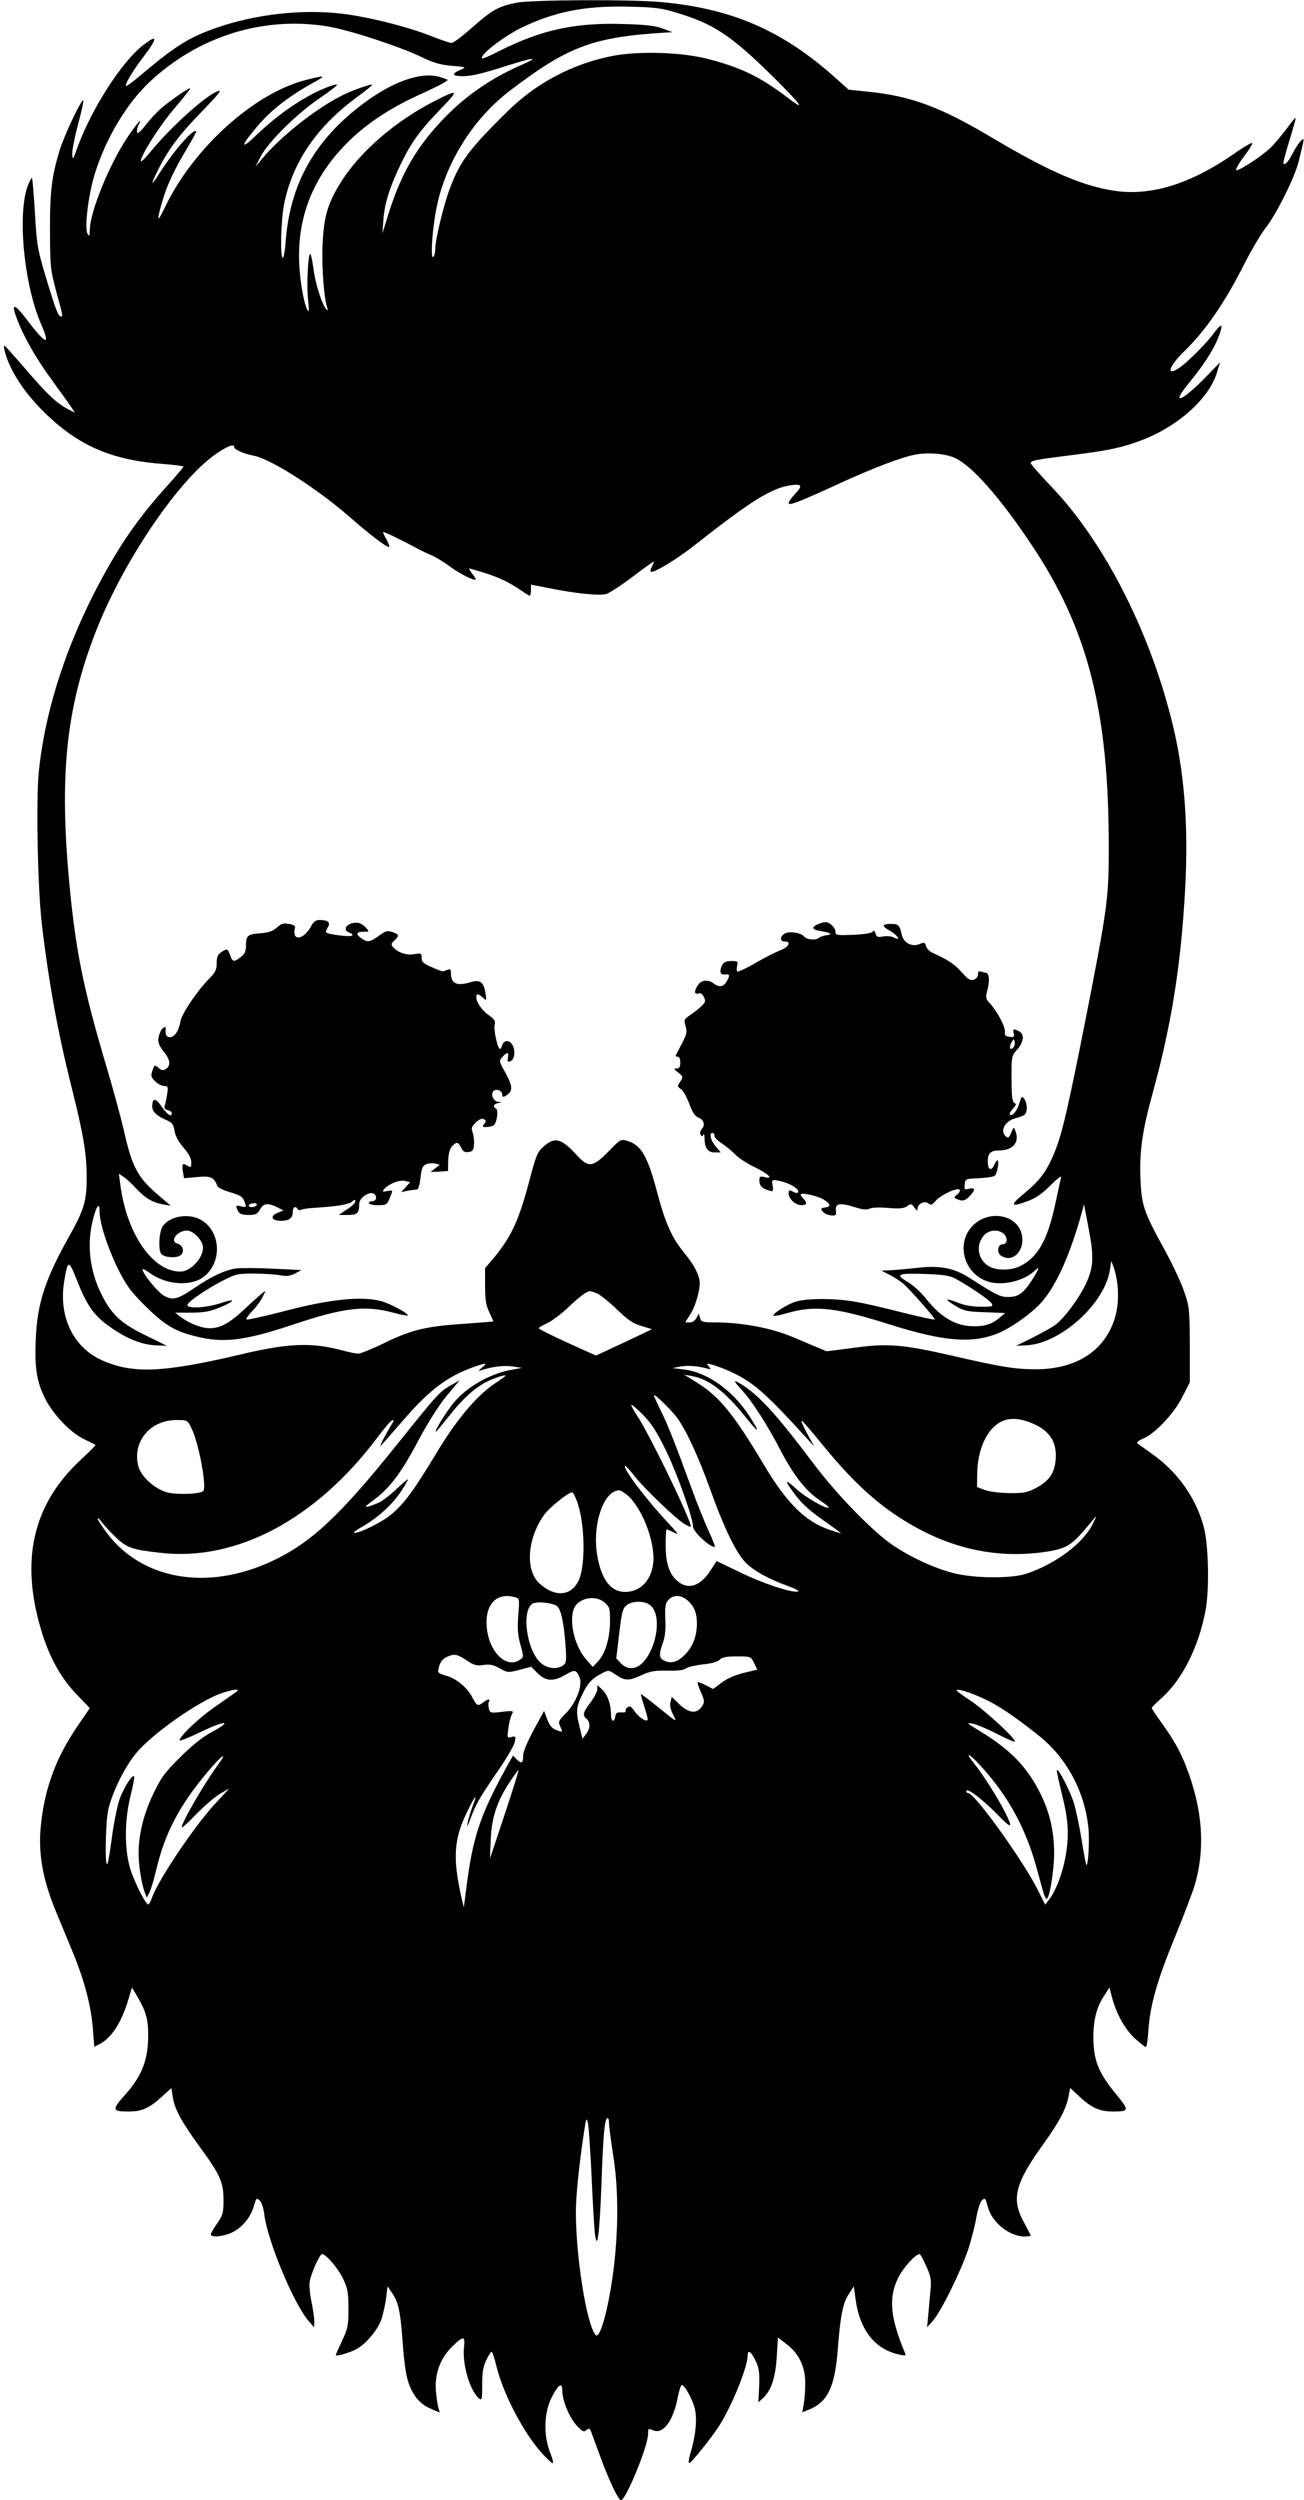<?xml version="1.0" standalone="no"?>
<!DOCTYPE svg PUBLIC "-//W3C//DTD SVG 20010904//EN"
 "http://www.w3.org/TR/2001/REC-SVG-20010904/DTD/svg10.dtd">
<svg version="1.0" xmlns="http://www.w3.org/2000/svg"
 width="668pt" height="1280pt" viewBox="0 0 668 1280"
 preserveAspectRatio="xMidYMid meet">

<g transform="translate(0,1280) scale(0.1,-0.1)"
fill="#000000" stroke="none">
<path d="M2645 12786 c-92 -19 -123 -36 -223 -124 -51 -45 -99 -82 -108 -82
-9 0 -57 16 -107 36 -118 47 -325 99 -457 114 -203 24 -443 -3 -640 -72 -143
-50 -208 -91 -386 -240 -37 -32 -72 -58 -76 -58 -14 0 27 71 86 148 76 100 75
120 -3 59 -108 -85 -259 -320 -331 -513 -27 -75 -29 -77 -30 -40 0 22 14 91
31 154 17 62 28 116 26 118 -9 9 -95 -172 -120 -251 -42 -135 -52 -216 -51
-420 1 -181 2 -195 32 -307 36 -131 35 -128 24 -128 -14 0 -29 41 -78 204 -42
141 -46 163 -55 326 -6 96 -13 177 -15 179 -2 2 -11 -13 -19 -33 -58 -139 -24
-513 67 -719 48 -111 23 -102 -75 27 -64 84 -81 86 -52 8 37 -98 96 -201 180
-317 48 -66 95 -131 103 -144 l16 -24 -35 18 c-60 31 -108 77 -216 203 -58 67
-107 122 -110 122 -10 0 10 -66 34 -115 42 -84 107 -168 193 -248 165 -155
335 -225 593 -243 53 -4 97 -10 97 -13 0 -3 -39 -49 -86 -101 -114 -127 -193
-233 -270 -362 -214 -361 -348 -741 -385 -1096 -15 -146 -6 -599 15 -780 36
-306 83 -562 155 -847 58 -233 74 -327 75 -445 1 -125 -12 -172 -90 -310 -124
-222 -164 -344 -171 -530 -6 -144 5 -212 47 -298 42 -83 127 -173 197 -208 32
-16 60 -30 62 -31 2 -2 -32 -37 -77 -78 -247 -230 -311 -520 -196 -887 40
-128 99 -232 176 -312 l68 -71 -65 -95 c-106 -156 -163 -307 -184 -490 -18
-150 5 -287 78 -462 21 -51 60 -145 86 -208 58 -141 92 -271 101 -389 l7 -90
27 14 c60 31 110 107 145 220 l21 70 29 -49 c42 -72 54 -114 54 -191 1 -128
-31 -212 -118 -309 -69 -78 -68 -86 17 -86 68 0 105 16 168 73 l52 47 7 -45
c8 -60 45 -128 134 -250 109 -149 125 -185 126 -275 0 -69 -3 -79 -32 -122
-18 -26 -33 -51 -33 -57 0 -17 61 -12 105 8 53 24 98 77 115 135 12 43 14 45
30 31 10 -9 20 -38 24 -73 16 -132 149 -453 225 -542 l30 -35 1 32 c0 17 -7
63 -15 102 -8 39 -12 85 -8 103 9 46 51 138 63 138 20 0 84 -75 109 -129 22
-48 26 -69 26 -151 0 -86 -3 -101 -33 -164 -17 -37 -32 -70 -32 -73 0 -8 64 9
101 28 51 25 115 101 134 158 8 26 19 74 23 106 l7 60 21 -30 c34 -49 44 -93
55 -235 11 -157 22 -217 48 -268 24 -47 56 -77 105 -97 l39 -16 -7 23 c-4 13
-10 52 -13 88 -7 88 23 168 84 227 57 56 67 55 60 -4 -10 -87 31 -224 77 -262
14 -12 16 -5 16 70 0 63 5 93 21 126 11 24 24 43 27 43 4 0 15 -32 24 -70 34
-142 137 -340 231 -446 27 -30 53 -54 58 -54 5 0 -1 26 -14 57 -34 88 -30 203
9 279 33 65 54 80 54 38 0 -51 34 -136 71 -178 32 -35 39 -39 53 -27 13 11 17
10 25 -10 4 -13 27 -73 49 -134 44 -119 90 -215 103 -215 25 0 139 278 139
339 0 29 1 30 25 19 52 -23 105 48 128 174 7 32 15 58 19 58 16 0 57 -77 68
-124 12 -54 3 -141 -24 -228 -8 -27 -10 -48 -5 -48 9 0 100 112 146 180 66 98
153 309 153 371 0 32 17 21 40 -26 19 -38 21 -59 19 -130 l-4 -84 24 22 c42
39 63 103 70 210 l6 100 44 -34 c64 -48 96 -116 96 -199 0 -36 -3 -84 -8 -108
l-7 -42 37 15 c93 39 129 115 144 300 14 182 27 245 57 290 l26 40 8 -60 c21
-164 99 -263 227 -290 31 -7 33 -5 26 11 -75 179 -84 282 -34 382 26 53 89
122 110 122 3 0 19 -28 34 -62 24 -54 27 -69 21 -127 -3 -36 -8 -93 -11 -126
l-6 -60 31 35 c40 45 141 249 179 362 16 48 35 122 42 163 8 44 20 82 30 91
15 13 17 11 28 -30 20 -82 109 -155 189 -156 17 0 32 2 32 5 0 2 -16 33 -35
68 -66 120 -46 198 101 402 82 114 117 181 129 248 l7 38 49 -46 c60 -56 103
-75 168 -75 86 0 87 4 22 84 -87 105 -113 164 -119 261 -5 102 10 179 50 241
l31 49 16 -60 c24 -84 68 -160 120 -206 24 -21 47 -39 51 -39 4 0 10 39 13 88
9 129 46 257 135 473 44 107 89 226 101 264 57 191 42 394 -44 614 -30 77 -63
135 -126 223 -27 37 -49 70 -49 74 0 3 23 27 52 52 106 96 189 262 224 449 20
109 15 337 -10 428 -41 149 -135 281 -265 372 -36 26 -70 50 -75 54 -5 4 8 15
28 23 63 26 159 128 202 213 l39 76 0 191 c-1 180 -2 196 -28 271 -14 44 -61
143 -103 220 -106 193 -117 225 -122 367 -5 137 10 240 63 433 96 348 145 656
166 1042 18 332 -4 612 -71 873 -117 462 -347 907 -609 1183 -61 64 -111 120
-111 126 0 13 26 18 210 41 186 23 257 38 355 75 189 71 351 216 390 351 l15
49 -64 -66 c-128 -133 -195 -162 -98 -43 79 96 127 171 152 234 29 73 21 82
-22 24 -39 -53 -137 -151 -178 -178 -71 -47 -52 10 30 89 106 103 207 249 309
453 33 64 80 144 106 177 57 75 149 260 168 340 31 125 30 120 12 105 -9 -8
-27 -35 -41 -61 -23 -46 -40 -66 -50 -56 -2 2 12 55 31 117 19 62 34 114 32
116 -2 2 -24 -24 -49 -59 -26 -34 -61 -76 -80 -94 -47 -45 -172 -126 -176
-113 -2 5 17 38 42 71 26 34 44 64 41 67 -3 3 -45 -21 -93 -55 -217 -151 -415
-214 -596 -192 -168 21 -342 95 -639 271 -267 159 -415 215 -636 238 l-104 11
-67 60 c-270 242 -530 355 -890 388 -159 15 -668 12 -745 -3z m817 -50 c192
-57 280 -115 489 -320 150 -148 183 -191 92 -122 -147 112 -243 159 -412 203
-138 37 -366 43 -502 15 -201 -41 -384 -139 -529 -282 -199 -196 -243 -255
-297 -399 -31 -84 -73 -256 -73 -303 0 -20 -5 -40 -11 -44 -15 -9 -4 150 18
256 46 227 187 452 373 594 299 228 425 276 795 299 l40 2 -50 19 c-38 14 -87
20 -201 23 -246 8 -419 -29 -634 -137 -82 -41 -99 -47 -90 -30 17 32 118 106
195 145 171 84 328 116 550 111 138 -3 172 -7 247 -30z m-1785 -71 c110 -18
365 -101 480 -156 64 -31 99 -41 158 -46 73 -6 75 -7 47 -19 -52 -22 -48 -34
12 -34 38 0 99 14 196 45 166 53 205 58 98 11 -145 -63 -276 -152 -383 -261
-149 -151 -233 -296 -300 -516 l-26 -84 5 70 c6 85 33 169 93 293 53 108 95
165 207 281 87 90 84 95 -29 38 -204 -102 -391 -262 -490 -422 -68 -109 -87
-178 -93 -326 -4 -113 8 -270 25 -317 4 -11 3 -14 -4 -7 -22 23 -55 123 -66
201 -6 46 -14 84 -18 84 -11 0 -19 -162 -11 -233 5 -37 5 -64 1 -60 -18 19
-41 137 -46 239 -12 242 71 451 252 629 98 97 223 178 383 249 73 33 129 63
125 67 -5 4 -28 12 -52 18 -94 21 -233 -30 -377 -137 -252 -187 -380 -415
-401 -714 -3 -43 -10 -78 -14 -78 -15 0 -10 197 7 278 43 211 165 390 365 539
49 36 88 67 86 69 -6 6 -107 -30 -157 -56 -135 -68 -315 -211 -409 -325 l-33
-40 28 55 c40 74 179 213 297 294 54 37 97 70 94 72 -7 7 -89 -25 -147 -58
-92 -51 -181 -118 -264 -197 -84 -82 -87 -63 -4 35 72 87 163 158 288 228 75
41 71 43 -35 16 -264 -68 -575 -348 -720 -651 -40 -83 -44 -76 -15 25 23 83
60 163 128 276 28 47 49 86 47 88 -15 16 -118 -104 -194 -224 -40 -63 -39 -50
0 29 54 106 108 178 223 296 78 80 104 111 86 106 -59 -17 -247 -186 -354
-318 -21 -26 -41 -45 -43 -43 -13 12 89 175 167 267 49 57 87 106 85 107 -5 5
-89 -53 -143 -97 -24 -20 -62 -60 -85 -90 -29 -37 -43 -49 -45 -38 -2 9 2 26
8 38 25 45 -11 6 -59 -67 -91 -136 -191 -381 -191 -472 -1 -32 -2 -34 -12 -18
-16 28 5 203 38 307 56 181 164 361 281 470 250 234 582 337 910 284z m-477
-2155 c0 -12 52 -34 100 -43 87 -17 317 -163 487 -310 115 -100 190 -157 205
-157 6 0 0 16 -11 36 -12 20 -20 38 -18 40 3 3 83 -35 177 -85 19 -11 52 -26
73 -35 21 -9 62 -34 90 -55 49 -37 126 -76 134 -68 2 2 -6 16 -18 30 -11 15
-18 27 -16 27 3 0 36 -10 73 -21 78 -24 130 -49 191 -90 23 -16 44 -29 47 -29
3 0 6 13 6 29 l0 28 88 -17 c133 -28 264 -41 298 -31 16 5 78 45 137 90 59 45
107 79 107 76 0 -3 -5 -15 -11 -27 -6 -11 -8 -22 -6 -25 11 -10 131 61 223
134 295 232 397 295 497 309 56 8 60 -3 17 -48 -16 -17 -30 -37 -30 -44 0 -15
58 8 265 103 154 71 304 129 376 144 68 15 164 7 212 -16 89 -42 232 -205 392
-445 289 -432 395 -849 395 -1552 0 -259 -7 -307 -120 -883 -86 -433 -116
-565 -150 -654 -42 -110 -78 -160 -159 -227 -80 -65 -76 -77 14 -43 41 15 74
38 117 81 33 33 57 52 54 41 -3 -10 -16 -71 -30 -136 -39 -183 -88 -272 -178
-318 -45 -23 -118 -25 -158 -4 -61 32 -75 112 -28 162 27 29 78 31 103 3 19
-21 14 -50 -9 -50 -24 0 -31 -41 -10 -57 58 -42 125 21 109 103 -19 105 -167
134 -251 50 -85 -85 -52 -234 63 -282 72 -31 191 -7 251 48 31 30 28 16 -12
-46 -43 -67 -70 -86 -121 -86 -41 0 -58 8 -202 100 -76 48 -148 62 -258 50
-49 -6 -112 -11 -140 -13 l-50 -2 45 -23 c25 -13 56 -34 69 -45 45 -42 164
-178 159 -182 -3 -3 -74 13 -159 34 -85 22 -192 47 -238 55 -104 20 -253 21
-315 2 -45 -14 -122 -63 -113 -72 2 -3 38 4 78 16 137 38 247 25 518 -61 271
-85 412 -98 543 -49 72 27 184 106 237 167 74 86 143 241 202 453 l12 45 24
-125 c28 -146 25 -200 -16 -286 -35 -73 -112 -176 -154 -206 -17 -13 -70 -42
-117 -66 l-85 -42 56 3 c174 10 400 215 425 387 l7 45 14 -39 c23 -69 27 -164
9 -236 -46 -178 -194 -280 -410 -280 -105 0 -181 12 -426 69 -254 58 -333 65
-505 41 l-140 -18 -60 25 c-33 14 -85 36 -116 49 -108 45 -255 73 -390 74 -71
0 -77 2 -83 23 l-7 22 -11 -22 c-7 -14 -20 -23 -35 -23 l-23 0 24 38 c31 46
58 146 49 181 -10 42 -33 82 -81 141 -61 75 -95 151 -136 308 -50 187 -82 241
-155 262 -31 9 -35 6 -95 -56 -80 -81 -101 -83 -161 -18 -81 88 -114 96 -174
41 -29 -27 -36 -45 -72 -182 -52 -196 -92 -280 -182 -388 l-42 -49 0 -92 c0
-74 5 -99 22 -135 12 -25 21 -46 20 -46 -1 -1 -74 -7 -162 -13 -188 -13 -262
-31 -405 -102 -57 -27 -113 -50 -124 -50 -12 0 -46 7 -76 15 -163 44 -281 40
-535 -21 -388 -91 -545 -98 -700 -29 -150 66 -226 224 -196 406 18 111 23 111
65 5 47 -120 83 -174 149 -224 90 -68 173 -104 247 -109 l65 -3 -112 55 c-126
62 -172 106 -224 210 -60 121 -75 258 -43 380 18 73 34 93 34 44 0 -58 38
-178 91 -288 44 -89 63 -116 137 -191 102 -101 154 -134 259 -160 145 -38 254
-25 508 60 254 85 364 98 505 61 41 -11 76 -18 78 -16 9 9 -93 64 -140 75
-100 25 -260 8 -482 -50 -109 -28 -201 -49 -204 -45 -3 3 10 22 30 43 20 20
44 53 53 72 18 34 18 35 -1 20 -10 -8 -51 -44 -89 -80 -80 -75 -126 -100 -182
-100 -41 0 -109 27 -150 60 l-26 20 82 0 c64 0 94 5 146 26 79 32 87 50 10 24
-73 -25 -175 -32 -175 -11 0 15 94 79 176 122 72 37 79 39 167 39 51 -1 111
-4 133 -9 32 -6 49 -4 75 9 l33 18 -147 7 c-80 4 -166 4 -189 1 -56 -8 -127
-42 -211 -99 -86 -59 -111 -66 -156 -41 -32 17 -111 114 -111 136 0 4 18 -5
40 -21 82 -59 208 -68 273 -18 96 73 90 231 -12 291 -63 37 -162 21 -198 -33
-19 -28 -23 -125 -6 -142 17 -17 77 -21 97 -6 23 17 14 52 -14 60 -44 11 -3
67 48 67 33 0 82 -52 82 -87 0 -55 -64 -123 -116 -123 -142 0 -276 194 -308
448 l-7 53 23 -15 c13 -8 42 -35 65 -60 48 -51 82 -71 138 -82 l40 -7 -61 52
c-109 93 -137 144 -180 336 -14 61 -58 223 -99 360 -107 362 -148 563 -179
895 -54 565 -17 913 140 1310 143 359 426 773 616 900 60 40 88 49 88 30z
m3690 -4254 c65 -34 178 -110 189 -128 10 -17 6 -18 -54 -18 -41 0 -83 7 -116
20 -28 12 -54 19 -56 16 -3 -2 17 -17 44 -33 43 -25 59 -28 150 -31 l102 -4
-28 -24 c-38 -32 -73 -44 -130 -44 -93 0 -169 43 -247 141 -26 33 -67 70 -91
84 -69 41 -57 47 80 43 93 -3 130 -8 157 -22z m-1833 -77 c15 -6 57 -39 93
-73 70 -68 91 -82 151 -99 l39 -12 -143 -68 -144 -67 -146 66 c-81 37 -147 70
-147 74 0 4 19 15 43 26 23 10 71 46 107 80 60 57 95 83 112 84 4 0 19 -5 35
-11z m-587 -380 c-21 -17 -21 -20 -5 -14 57 19 121 26 163 19 l47 -7 -45 -8
c-114 -18 -239 -88 -308 -173 -36 -44 -99 -146 -89 -146 2 0 32 36 67 80 69
88 133 146 195 177 39 19 95 37 95 30 0 -2 -22 -18 -48 -35 -96 -62 -201 -186
-305 -359 -124 -206 -177 -275 -249 -329 -54 -39 -165 -91 -175 -80 -2 2 21
18 51 35 73 42 147 110 190 175 20 30 36 58 36 62 0 4 -27 -19 -60 -50 -32
-31 -74 -63 -92 -70 -75 -31 -82 -27 -26 13 83 60 143 139 232 308 50 93 103
177 145 228 l66 79 -40 -23 c-64 -36 -70 -43 -285 -311 -289 -360 -437 -499
-636 -592 -329 -154 -665 -97 -846 143 -26 35 -48 69 -48 74 1 6 11 -3 23 -20
12 -16 45 -51 72 -77 56 -53 84 -62 229 -78 389 -44 795 173 1108 589 35 47
69 87 76 89 11 4 11 0 -1 -19 -37 -61 -68 -123 -55 -109 8 8 61 68 118 134
132 152 222 219 355 267 66 23 75 23 45 -2z m1258 -15 c126 -55 188 -109 411
-354 l32 -35 -38 69 c-20 38 -32 66 -25 62 6 -3 58 -64 115 -134 174 -212 316
-333 504 -430 185 -95 380 -133 578 -113 71 7 124 18 152 32 39 19 60 39 143
139 20 24 20 24 -1 -20 -48 -99 -188 -205 -339 -256 -79 -27 -275 -25 -382 4
-97 26 -209 78 -301 139 -101 67 -288 258 -412 423 -189 251 -274 344 -367
403 -44 27 -43 20 1 -28 54 -58 134 -183 201 -313 65 -124 127 -204 197 -251
29 -19 51 -37 48 -39 -10 -10 -115 50 -162 92 -57 52 -66 52 -31 3 47 -68 85
-104 171 -164 50 -35 88 -63 85 -63 -3 0 -30 9 -61 19 -124 43 -219 138 -338
339 -152 255 -227 346 -344 417 l-60 37 40 -7 c86 -15 170 -79 277 -213 68
-85 75 -82 17 8 -85 132 -216 225 -336 239 l-58 7 41 8 c38 7 89 3 139 -11 18
-5 18 -4 6 11 -13 16 -12 17 15 10 16 -4 53 -17 82 -30z m-259 -243 c47 -64
110 -201 171 -371 69 -193 132 -322 180 -370 43 -43 117 -84 220 -121 36 -13
57 -25 48 -27 -34 -7 -179 41 -296 98 l-121 58 -32 -49 c-50 -78 -111 -99
-164 -57 -45 35 -65 92 -65 186 0 45 2 82 5 82 4 0 20 -7 38 -16 27 -14 23 -8
-28 47 -113 120 -236 282 -223 295 2 2 21 -19 42 -45 49 -65 227 -236 267
-256 30 -16 31 -16 24 6 -28 86 -215 467 -269 548 -20 30 -34 56 -32 59 3 2
30 -21 61 -52 42 -43 70 -87 115 -179 58 -118 140 -348 140 -392 0 -26 84
-105 112 -105 3 0 -11 37 -32 83 -21 45 -61 145 -89 222 -84 230 -122 326
-158 397 -18 37 -33 70 -33 74 0 13 86 -71 119 -115z m1839 -37 c73 -36 106
-92 100 -173 -5 -72 -32 -112 -101 -149 -45 -23 -63 -27 -137 -26 -49 1 -102
7 -125 16 l-40 15 1 71 c2 91 28 171 71 222 57 66 129 73 231 24z m-4328 -14
c39 -77 82 -311 60 -325 -24 -15 -140 -18 -185 -5 -63 18 -132 80 -146 132
-33 125 58 237 193 238 57 0 58 0 78 -40z m2245 -355 c72 -73 133 -240 121
-338 -10 -89 -66 -147 -144 -147 -74 0 -122 64 -143 190 -26 156 34 330 113
330 9 0 33 -16 53 -35z m-272 -14 c44 -110 49 -341 9 -417 -39 -76 -119 -81
-196 -13 -76 66 -67 229 21 353 27 38 124 116 144 116 4 0 14 -18 22 -39z
m-315 -498 c23 -6 24 -7 17 -93 -5 -69 -3 -100 11 -150 17 -61 17 -63 -1 -76
-70 -52 -163 40 -172 171 -8 113 52 174 145 148z m886 -18 c33 -30 46 -64 46
-117 0 -64 -21 -119 -62 -160 -39 -39 -72 -47 -109 -28 -23 13 -24 31 -3 90
11 30 15 70 12 121 -2 65 0 80 16 98 25 28 67 27 100 -4z m-427 -9 c26 -23 28
-29 28 -98 -1 -85 -24 -164 -62 -204 l-26 -28 -32 36 c-59 64 -92 193 -65 262
21 55 109 73 157 32z m-247 -16 c22 -12 38 -79 47 -203 6 -80 4 -91 -12 -103
-30 -22 -80 -17 -113 11 -73 61 -103 269 -44 305 19 12 92 6 122 -10z m477 5
c87 -61 11 -325 -92 -325 -21 0 -40 9 -55 25 l-23 25 15 127 c13 109 18 129
38 145 27 22 88 24 117 3z m-937 -285 c38 -26 51 -29 87 -24 33 5 50 1 83 -17
40 -23 42 -23 101 -8 l60 16 34 -34 c41 -41 81 -43 142 -7 48 28 55 27 72 -14
17 -41 -18 -131 -71 -184 -36 -36 -39 -43 -29 -65 15 -33 15 -33 -19 -20 -22
8 -35 23 -47 55 l-16 43 -53 -98 c-31 -57 -54 -111 -54 -129 0 -41 -8 -46 -32
-22 l-20 20 -30 -53 c-138 -250 -176 -363 -209 -624 l-13 -100 -13 55 c-44
197 -38 294 28 430 42 89 59 106 30 33 -10 -27 -21 -64 -25 -83 -5 -27 -2 -24
13 16 28 77 47 109 137 241 47 67 87 136 91 154 6 30 4 32 -17 26 -22 -6 -22
-4 -16 45 4 28 12 60 18 71 10 19 8 20 -51 13 -59 -7 -61 -6 -67 18 -3 14 -3
30 1 35 9 15 -7 13 -29 -4 -28 -22 -33 -19 -56 24 -25 51 -84 99 -137 113 -38
11 -42 14 -36 37 7 33 22 51 48 61 34 14 48 11 95 -20z m1473 -14 l16 -34 -71
-17 c-44 -11 -85 -29 -112 -50 l-43 -32 -37 19 c-21 11 -40 18 -42 15 -2 -2 5
-25 17 -51 19 -44 19 -49 5 -72 -27 -40 -67 -36 -118 13 l-37 36 -6 -26 c-5
-18 0 -40 14 -67 20 -39 20 -39 -71 35 -51 41 -93 73 -95 72 -1 -2 7 -32 18
-66 12 -34 19 -64 16 -67 -9 -10 -45 15 -67 46 -17 25 -25 28 -36 19 -8 -6
-11 -15 -9 -20 3 -4 -7 -7 -22 -6 -22 2 -29 -3 -31 -20 -5 -35 -22 -27 -22 10
0 51 -18 102 -45 127 l-25 23 0 -21 c0 -12 -16 -42 -35 -68 -39 -50 -42 -66
-20 -84 20 -17 19 -50 -3 -78 l-18 -24 -17 69 c-18 75 -15 98 22 170 24 49 46
71 94 96 34 18 34 18 72 -7 47 -32 66 -32 132 -2 43 20 66 24 131 23 53 -1 84
2 95 11 8 7 47 16 86 21 45 4 78 13 88 24 13 13 35 17 88 17 71 0 71 0 88 -34z
m-2648 -144 c-6 -5 -52 -37 -102 -72 -84 -56 -193 -158 -193 -180 0 -5 47 14
104 41 124 61 176 64 65 4 -51 -27 -102 -68 -165 -130 -78 -77 -98 -104 -137
-185 -50 -102 -77 -211 -77 -308 0 -62 15 -158 32 -201 l10 -26 14 27 c7 14
23 66 34 114 44 187 117 328 263 502 77 92 109 111 48 29 -70 -96 -189 -303
-179 -313 2 -2 38 31 79 74 42 42 96 88 120 101 l44 25 -70 -75 c-108 -116
-291 -388 -327 -485 -6 -19 -15 -34 -18 -34 -14 0 -70 111 -92 180 -31 102
-31 247 1 378 13 51 21 96 18 98 -10 11 -56 -63 -76 -122 -11 -34 -28 -117
-37 -185 -9 -68 -19 -131 -23 -139 -15 -36 -11 212 4 277 21 89 82 214 142
287 81 98 314 263 434 306 57 20 100 26 84 12z m3830 -41 c75 -36 148 -85 273
-184 145 -113 241 -292 258 -480 6 -66 -2 -195 -11 -185 -2 2 -13 59 -24 128
-11 69 -29 154 -40 190 -20 63 -78 176 -87 168 -2 -3 10 -58 26 -124 21 -83
30 -143 30 -200 0 -122 -43 -271 -98 -342 l-18 -23 -37 74 c-74 149 -324 497
-357 497 -6 0 -10 4 -10 10 0 21 79 -38 154 -114 80 -83 89 -81 43 9 -32 65
-116 197 -154 243 -55 67 -32 60 32 -10 143 -157 233 -323 290 -538 36 -135
41 -148 50 -138 14 13 35 152 35 228 0 114 -22 209 -69 305 -70 141 -156 229
-317 326 -61 37 -65 40 -34 35 19 -3 75 -26 124 -51 48 -25 91 -44 94 -41 10
10 -144 153 -220 205 -43 28 -78 54 -78 57 0 12 70 -10 145 -45z m-2460 -591
l-75 -225 4 95 c4 113 31 196 96 295 24 36 44 64 46 62 2 -1 -30 -104 -71
-227z m445 -1840 c5 -124 13 -254 16 -290 12 -120 25 -29 35 235 9 259 16 332
30 341 5 3 9 -9 9 -26 0 -17 10 -91 21 -163 26 -161 28 -359 5 -562 -24 -205
-71 -386 -95 -359 -46 53 -101 398 -101 634 1 84 16 232 41 400 12 78 13 82
21 50 4 -19 12 -136 18 -260z"/>
<path d="M1596 8062 c-39 -75 -103 -84 -85 -12 3 10 -7 16 -31 20 -28 5 -40 1
-62 -19 -21 -18 -42 -26 -85 -29 -65 -5 -73 -12 -73 -64 0 -27 -6 -42 -26 -57
-35 -28 -43 -27 -55 9 -13 34 -16 36 -47 14 -17 -11 -22 -25 -22 -56 0 -33 -7
-47 -41 -81 -62 -64 -138 -177 -145 -217 -8 -48 -30 -80 -54 -80 -18 0 -25 16
-21 43 3 19 -21 4 -29 -19 -16 -40 -12 -59 20 -100 33 -40 36 -70 8 -88 -13
-8 -22 -6 -36 7 -19 17 -20 17 -31 -13 -9 -28 -8 -34 14 -56 13 -13 34 -24 46
-24 19 0 21 -4 16 -37 -3 -21 -8 -48 -12 -59 -5 -16 -2 -23 14 -27 12 -3 21
-10 21 -16 0 -23 -22 -9 -52 34 -32 46 -48 45 -48 -1 0 -25 24 -48 72 -68 30
-13 36 -21 42 -55 4 -26 20 -56 46 -86 27 -31 40 -56 40 -76 0 -26 -2 -28 -20
-17 -25 16 -29 10 -23 -31 l6 -33 66 6 c70 7 88 -1 104 -45 3 -9 31 -23 67
-33 48 -14 63 -23 70 -42 14 -35 13 -37 -15 -30 -28 7 -30 4 -15 -25 8 -14 21
-19 53 -19 37 0 45 4 60 30 19 32 41 33 96 5 l23 -12 -30 -12 c-41 -17 -31
-41 17 -41 43 0 61 14 61 47 0 24 14 31 25 13 4 -6 11 -7 17 -4 6 4 33 8 62
10 117 7 182 17 199 32 14 12 17 13 17 1 0 -8 -19 -26 -43 -41 l-42 -28 46 0
c50 0 59 9 59 56 0 34 58 70 79 50 15 -16 7 -36 -15 -36 -8 0 -14 -4 -14 -10
0 -5 20 -10 46 -10 42 0 46 2 60 35 18 44 19 43 -13 37 -25 -5 -26 -3 -15 10
22 27 79 49 107 42 l26 -6 -23 -26 -23 -25 34 7 c18 3 39 6 46 6 8 0 15 23 19
60 6 51 11 62 30 70 13 5 34 6 46 3 l23 -6 -24 -19 -24 -18 45 2 45 3 1 53 c1
35 8 60 19 73 24 25 33 24 47 -6 9 -20 18 -25 37 -23 21 2 27 9 29 36 2 19 -1
46 -6 62 -9 24 -7 31 16 54 19 17 32 22 41 16 12 -7 12 -11 2 -24 -12 -14 -10
-16 10 -16 13 0 30 4 37 8 17 11 27 78 13 86 -18 11 -13 24 12 29 22 4 22 4 0
6 -22 1 -39 33 -28 51 11 18 43 11 47 -10 3 -19 4 -20 26 -5 30 22 28 46 -10
115 -32 57 -32 59 -14 79 25 28 34 26 28 -4 -3 -20 -1 -24 11 -19 37 14 24
104 -16 104 -10 0 -21 -9 -24 -20 -3 -11 -8 -20 -12 -20 -12 0 -33 99 -27 124
5 19 -1 28 -28 47 -36 25 -66 67 -66 93 0 21 9 20 33 -1 20 -18 20 -17 14 21
-9 59 -27 72 -75 58 -73 -22 -102 -9 -102 48 0 17 -4 21 -17 15 -10 -3 -20 -7
-23 -8 -3 -1 -29 8 -57 21 -44 19 -53 27 -53 48 0 24 -2 25 -39 19 -40 -7 -85
9 -109 38 -9 11 -8 18 8 32 27 24 25 31 -9 43 -26 9 -35 7 -70 -19 -47 -33
-58 -35 -89 -13 -31 21 -27 34 10 34 30 0 31 0 13 20 -24 26 -47 32 -79 21
-31 -13 -34 -37 -5 -46 12 -4 17 -11 13 -15 -9 -8 -123 6 -133 16 -3 3 1 14 8
26 16 25 2 38 -41 38 -20 0 -31 -8 -42 -28z m-281 -1432 c-3 -5 -15 -10 -26
-10 -11 0 -17 5 -14 10 3 6 15 10 26 10 11 0 17 -4 14 -10z"/>
<path d="M4194 8070 c-38 -15 -36 -29 3 -35 58 -10 72 -18 38 -23 -16 -2 -34
-8 -39 -13 -15 -14 -62 -11 -76 6 -17 20 -74 29 -99 16 -27 -15 -27 -41 -1
-41 35 0 21 -28 -22 -45 -24 -9 -81 -38 -128 -65 -46 -27 -88 -46 -92 -44 -5
3 -5 16 -2 30 6 22 3 24 -30 24 -25 0 -38 -6 -46 -19 -15 -30 -12 -52 8 -50
31 3 33 -1 17 -31 -17 -33 -39 -37 -69 -15 -28 22 -63 18 -80 -7 -21 -30 -21
-51 2 -44 11 4 21 -2 28 -19 10 -20 8 -27 -15 -48 -14 -13 -40 -34 -58 -45
-29 -21 -30 -24 -21 -55 9 -29 6 -41 -18 -88 -16 -30 -30 -57 -32 -61 -2 -5 2
-8 10 -8 8 0 13 -12 13 -30 0 -23 -5 -30 -19 -30 -16 0 -15 -3 8 -21 26 -20
26 -22 11 -46 -16 -24 -16 -26 4 -39 11 -8 30 -42 42 -75 15 -41 29 -63 44
-69 30 -11 39 -39 21 -59 -9 -10 -12 -22 -7 -30 7 -11 9 -11 14 0 3 8 6 -1 6
-19 1 -50 17 -72 52 -72 l31 0 -26 31 c-26 31 -35 69 -16 69 6 0 10 -7 10 -15
0 -8 17 -26 38 -39 20 -13 50 -38 67 -55 16 -18 62 -48 102 -67 71 -34 99 -63
48 -50 -21 5 -25 3 -25 -18 0 -26 13 -40 49 -51 22 -7 23 -5 19 25 -5 31 -5
32 31 25 58 -11 113 -46 98 -61 -3 -3 -15 -1 -26 6 -18 9 -21 8 -21 -10 0 -28
35 -60 65 -60 29 0 32 12 9 35 -9 9 -14 18 -12 21 10 9 87 -9 117 -27 37 -23
39 -37 7 -41 -21 -3 -23 -5 -12 -20 6 -9 25 -18 41 -20 27 -3 30 0 27 24 -4
37 20 42 93 19 44 -14 65 -16 79 -9 12 6 50 8 95 4 60 -5 81 -3 98 9 20 14 23
13 37 -7 13 -18 16 -19 16 -6 0 25 37 43 56 27 13 -10 19 -8 37 13 26 31 114
71 123 57 3 -6 -2 -16 -12 -24 -21 -15 -19 -19 13 -29 17 -5 29 -1 48 18 33
33 32 48 -1 40 -23 -6 -25 -4 -22 22 3 29 4 29 73 32 38 2 75 7 81 13 13 10
24 79 14 79 -4 0 -12 -12 -18 -26 -15 -32 -32 -22 -32 20 0 41 15 56 56 56 73
0 108 41 86 99 -8 23 -9 23 -22 -8 -10 -25 -15 -29 -26 -20 -35 29 -6 81 51
95 17 4 36 11 43 17 16 12 16 58 -1 81 -12 16 -14 14 -25 -22 -12 -40 -37 -70
-49 -58 -4 3 4 17 16 30 17 19 19 25 8 29 -11 4 -15 31 -15 123 -1 116 0 118
29 151 34 39 38 78 10 93 -28 15 -34 13 -28 -11 5 -17 1 -20 -21 -17 -21 2
-26 8 -24 25 3 25 -38 103 -76 145 -23 25 -24 30 -13 73 12 46 8 85 -9 85 -5
0 -15 3 -24 6 -11 4 -16 0 -16 -14 0 -13 -9 -23 -22 -28 -18 -5 -29 2 -60 37
-34 40 -74 67 -151 101 -15 7 -30 22 -33 34 -5 20 -9 21 -35 10 -40 -15 -81 8
-90 50 -9 46 -17 54 -53 54 -48 0 -51 -11 -9 -34 41 -23 63 -57 23 -36 -13 7
-36 9 -55 6 -28 -6 -35 -3 -40 15 -5 15 -10 18 -15 9 -4 -7 -41 -13 -99 -16
-83 -3 -91 -2 -91 15 0 21 -30 51 -51 50 -8 0 -24 -4 -35 -9z m997 -633 c-17
-17 -24 -1 -10 25 12 21 14 21 17 4 2 -10 -1 -23 -7 -29z"/>
</g>
</svg>
